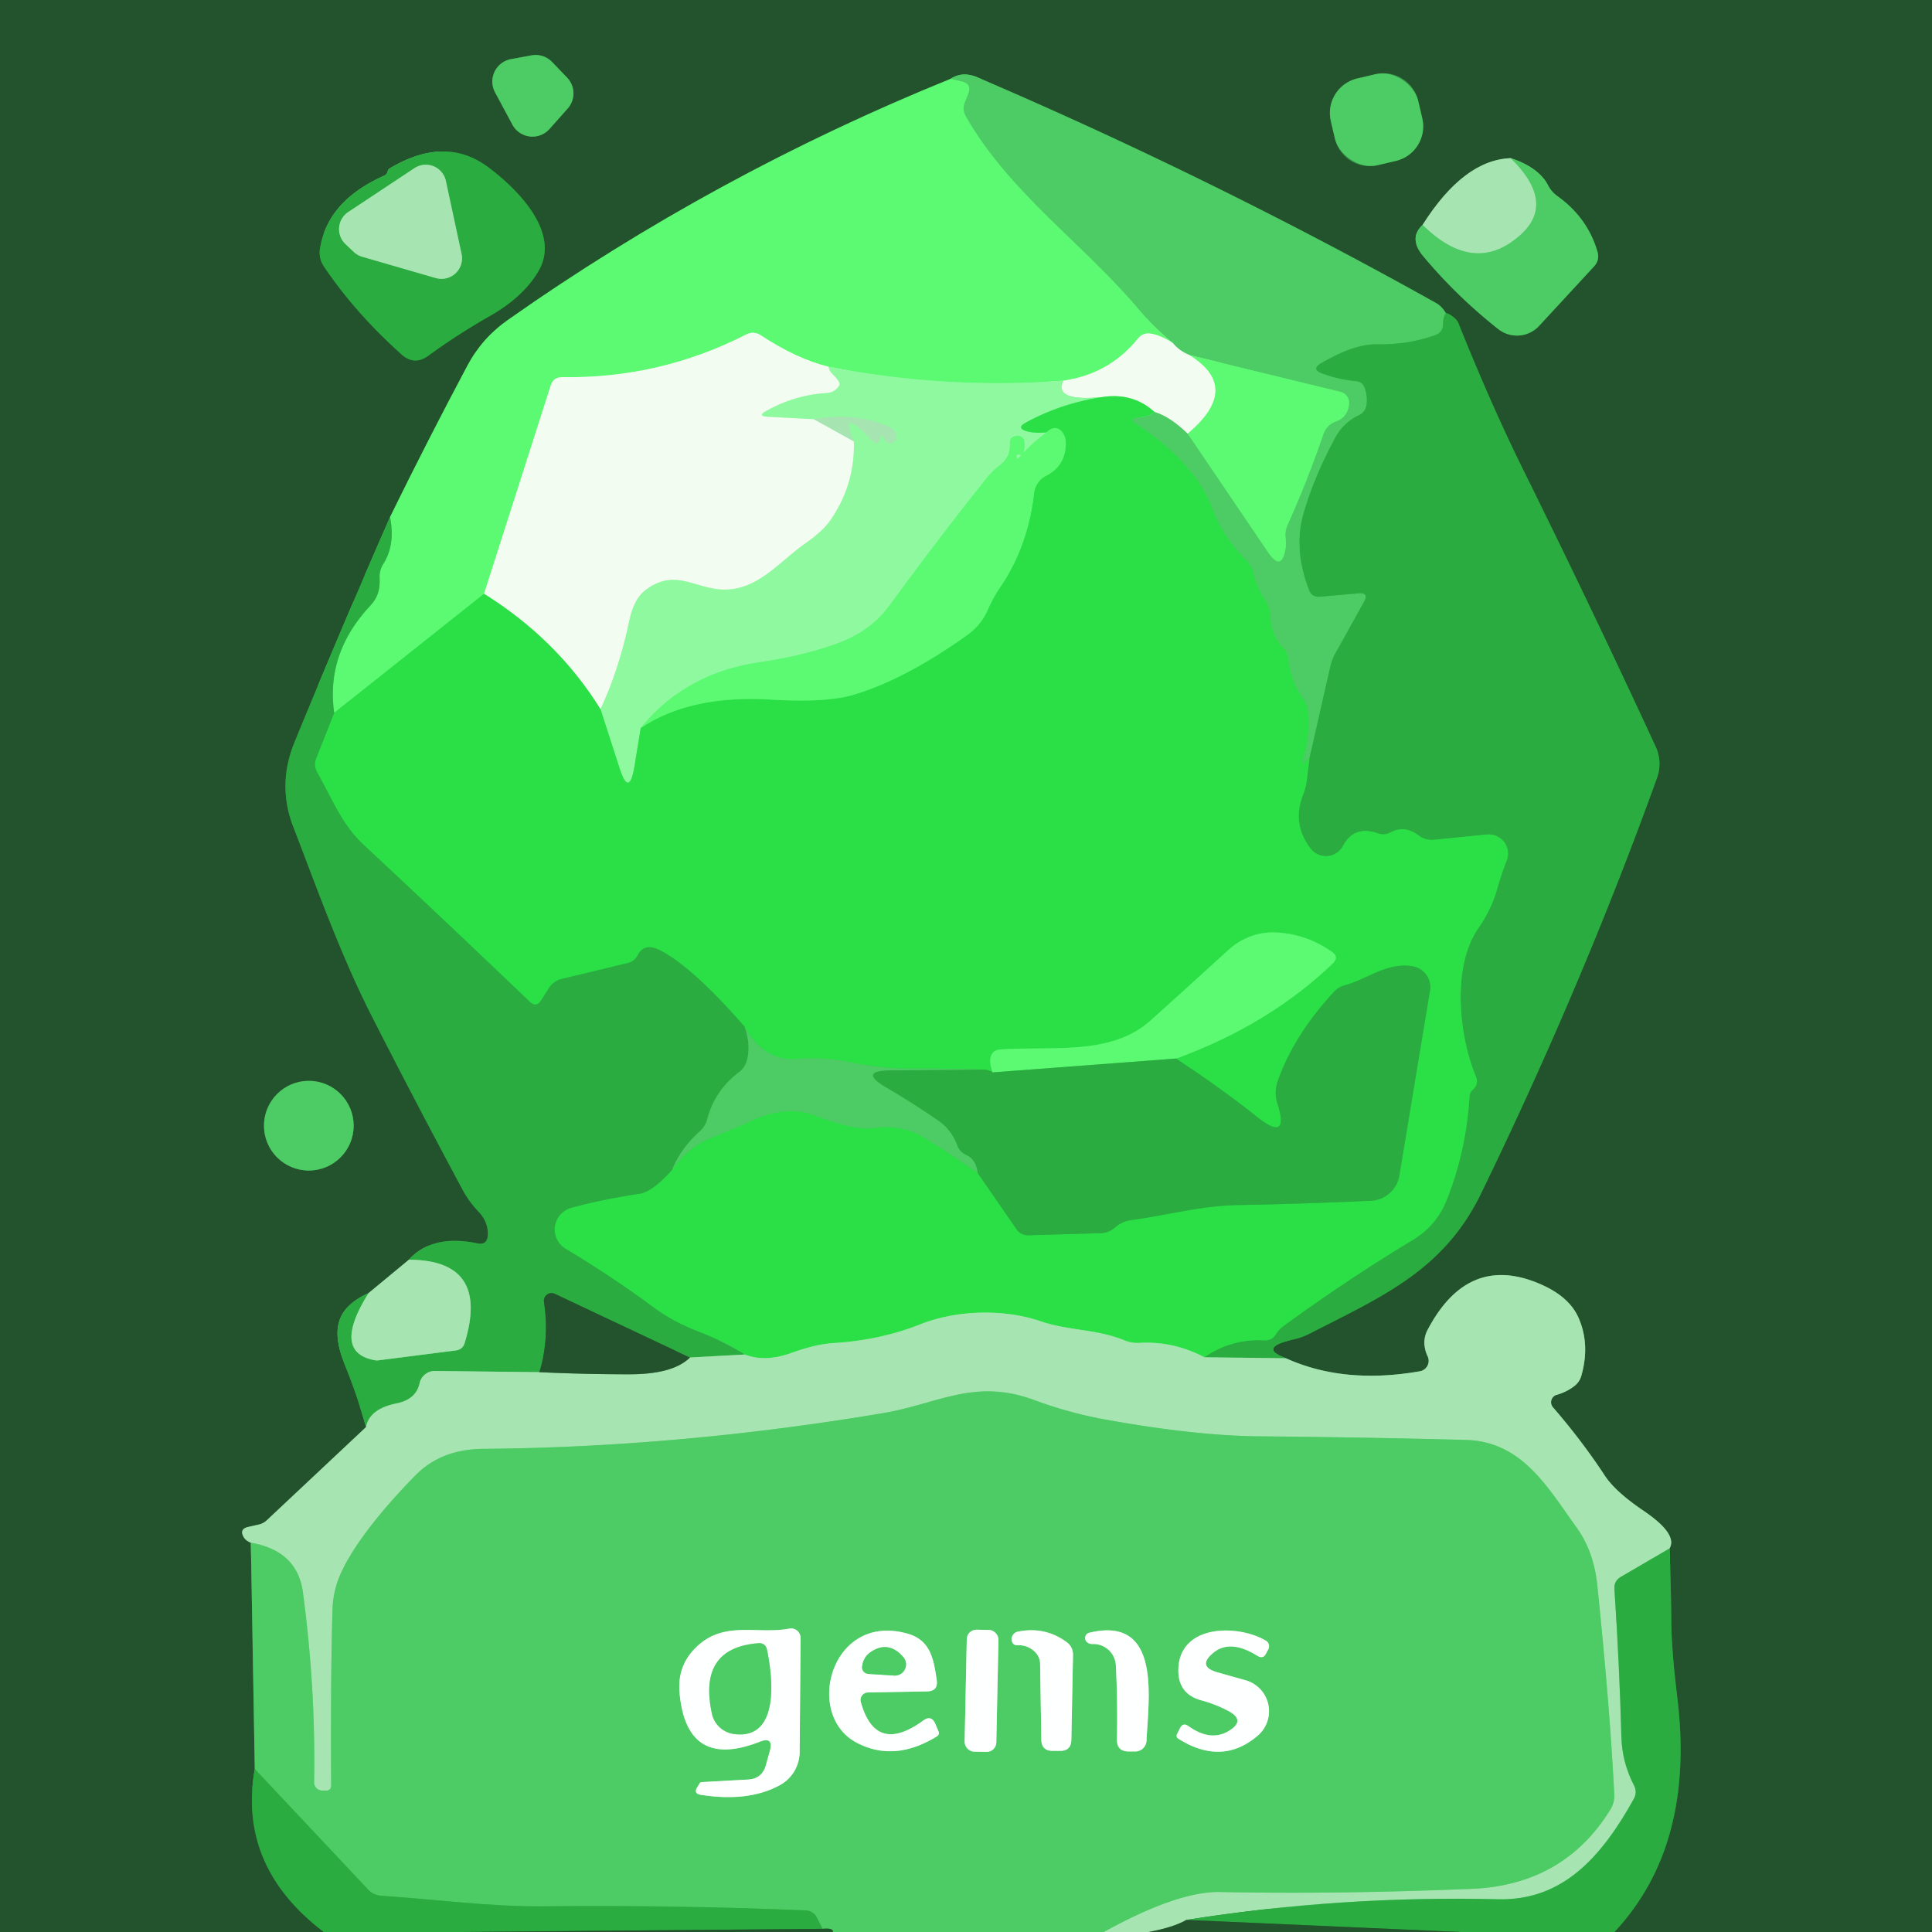 <?xml version="1.0" encoding="UTF-8" standalone="no"?>
<!DOCTYPE svg PUBLIC "-//W3C//DTD SVG 1.1//EN" "http://www.w3.org/Graphics/SVG/1.1/DTD/svg11.dtd">
<svg xmlns="http://www.w3.org/2000/svg" version="1.1" viewBox="0.00 0.00 128.00 128.00">
<rect x="0.00" y="0.00" width="128.00" height="128.00" fill="#333333" stroke="none"/>
<g stroke-width="2.00" fill="none" stroke-linecap="butt">
<path stroke="#278036" vector-effect="non-scaling-stroke" d="
  M 106.96 128.00
  Q 112.34 122.24 111.12 112.42
  Q 110.75 109.40 110.73 107.52
  Q 110.71 105.16 110.61 102.59"
/>
<path stroke="#659c6f" vector-effect="non-scaling-stroke" d="
  M 110.61 102.59
  Q 111.17 101.64 108.90 100.10
  Q 107.02 98.83 106.32 97.76
  Q 104.81 95.46 102.89 93.24
  A 0.51 0.51 0.0 0 1 103.14 92.41
  Q 103.78 92.23 104.29 91.84
  Q 104.65 91.57 104.77 91.14
  Q 105.36 89.05 104.57 87.28
  Q 103.95 85.90 102.06 85.08
  Q 97.26 82.99 94.57 88.13
  Q 94.35 88.56 94.37 89.04
  Q 94.40 89.47 94.58 89.85
  A 0.70 0.70 0.0 0 1 94.07 90.85
  Q 89.05 91.73 85.20 89.99"
/>
<path stroke="#278036" vector-effect="non-scaling-stroke" d="
  M 85.20 89.99
  Q 83.29 89.28 85.70 88.74
  Q 86.25 88.62 86.76 88.36
  C 91.53 85.91 95.64 84.19 98.13 79.06
  Q 104.85 65.22 109.78 51.54
  A 2.70 2.69 -47.6 0 0 109.69 49.46
  Q 105.40 40.18 100.86 31.01
  Q 98.78 26.79 96.66 21.50
  Q 96.55 21.22 96.32 21.03
  Q 96.04 20.79 95.79 20.74"
/>
<path stroke="#388f48" vector-effect="non-scaling-stroke" d="
  M 95.79 20.74
  Q 95.52 20.29 95.15 20.08
  Q 80.35 11.81 64.77 5.13
  Q 63.75 4.70 62.97 5.23"
/>
<path stroke="#40a74f" vector-effect="non-scaling-stroke" d="
  M 62.97 5.23
  Q 47.38 11.55 33.67 21.18
  Q 31.94 22.39 30.96 24.24
  Q 28.32 29.20 25.84 34.26"
/>
<path stroke="#278036" vector-effect="non-scaling-stroke" d="
  M 25.84 34.26
  Q 22.59 41.67 19.51 49.18
  Q 18.36 51.99 19.42 54.75
  C 21.06 59.01 22.60 63.34 24.68 67.42
  Q 27.55 73.05 30.68 78.88
  Q 31.09 79.63 31.70 80.27
  Q 32.35 80.95 32.32 81.82
  Q 32.29 82.52 31.60 82.37
  Q 28.63 81.76 27.09 83.46"
/>
<path stroke="#659c6f" vector-effect="non-scaling-stroke" d="
  M 27.09 83.46
  L 24.42 85.67"
/>
<path stroke="#278036" vector-effect="non-scaling-stroke" d="
  M 24.42 85.67
  C 22.03 86.76 21.99 88.36 22.94 90.67
  Q 23.69 92.53 24.25 94.55"
/>
<path stroke="#659c6f" vector-effect="non-scaling-stroke" d="
  M 24.25 94.55
  L 17.68 100.72
  Q 17.45 100.94 17.13 101.01
  L 16.46 101.16
  Q 15.82 101.30 16.16 101.86
  Q 16.30 102.08 16.62 102.21"
/>
<path stroke="#388f48" vector-effect="non-scaling-stroke" d="
  M 16.62 102.21
  L 16.88 117.20"
/>
<path stroke="#278036" vector-effect="non-scaling-stroke" d="
  M 16.88 117.20
  Q 15.74 123.65 21.45 128.00"
/>
<path stroke="#388f48" vector-effect="non-scaling-stroke" d="
  M 36.57 4.10
  A 1.51 1.51 0.0 0 0 35.21 3.67
  L 33.85 3.92
  A 1.51 1.51 0.0 0 0 32.80 6.12
  L 33.95 8.26
  A 1.51 1.51 0.0 0 0 36.41 8.54
  L 37.61 7.19
  A 1.51 1.51 0.0 0 0 37.57 5.14
  L 36.57 4.10"
/>
<path stroke="#388f48" vector-effect="non-scaling-stroke" d="
  M 93.954 6.668
  A 2.35 2.35 0.0 0 0 91.13 4.916
  L 89.923 5.199
  A 2.35 2.35 0.0 0 0 88.171 8.024
  L 88.445 9.192
  A 2.35 2.35 0.0 0 0 91.27 10.944
  L 92.477 10.661
  A 2.35 2.35 0.0 0 0 94.228 7.836
  L 93.954 6.668"
/>
<path stroke="#278036" vector-effect="non-scaling-stroke" d="
  M 25.45 11.64
  Q 21.70 13.31 21.20 16.47
  Q 21.10 17.12 21.47 17.67
  Q 23.52 20.71 26.59 23.47
  Q 27.45 24.25 28.39 23.56
  Q 30.24 22.20 32.48 20.92
  Q 34.66 19.68 35.67 17.97
  C 37.19 15.40 34.26 12.50 32.32 11.06
  Q 29.49 8.97 25.83 11.15
  Q 25.71 11.22 25.68 11.36
  Q 25.64 11.55 25.45 11.64"
/>
<path stroke="#388f48" vector-effect="non-scaling-stroke" d="
  M 94.25 14.90
  Q 93.31 15.80 94.28 16.96
  Q 96.51 19.63 99.26 21.80
  A 2.00 2.00 0.0 0 0 101.97 21.59
  L 105.61 17.65
  Q 105.99 17.23 105.84 16.69
  Q 105.19 14.43 103.18 12.99
  Q 102.79 12.71 102.57 12.29
  Q 101.94 11.09 100.09 10.48"
/>
<path stroke="#659c6f" vector-effect="non-scaling-stroke" d="
  M 100.09 10.48
  Q 96.98 10.59 94.25 14.90"
/>
<path stroke="#7ad88b" vector-effect="non-scaling-stroke" d="
  M 100.09 10.48
  Q 103.09 13.42 100.76 15.54
  Q 97.71 18.31 94.25 14.90"
/>
<path stroke="#388f48" vector-effect="non-scaling-stroke" d="
  M 23.43 74.58
  A 2.97 2.97 0.0 0 0 20.46 71.61
  A 2.97 2.97 0.0 0 0 17.49 74.58
  A 2.97 2.97 0.0 0 0 20.46 77.55
  A 2.97 2.97 0.0 0 0 23.43 74.58"
/>
<path stroke="#3cbc52" vector-effect="non-scaling-stroke" d="
  M 95.79 20.74
  Q 95.61 21.04 95.61 21.45
  Q 95.61 22.02 95.07 22.21
  Q 93.26 22.85 91.26 22.81
  C 89.97 22.79 88.66 23.42 87.57 24.04
  Q 86.81 24.47 87.63 24.76
  Q 88.70 25.16 89.82 25.25
  Q 90.27 25.28 90.42 25.71
  Q 90.61 26.24 90.54 26.80
  Q 90.48 27.29 90.03 27.50
  Q 89.00 27.99 88.45 29.01
  Q 87.00 31.71 86.33 34.12
  Q 85.70 36.39 86.73 39.09
  Q 86.92 39.58 87.45 39.53
  L 90.00 39.31
  Q 90.72 39.24 90.37 39.88
  L 88.51 43.22
  Q 88.25 43.68 88.13 44.20
  L 86.76 50.20"
/>
<path stroke="#3cd655" vector-effect="non-scaling-stroke" d="
  M 86.76 50.20
  Q 86.55 50.34 86.45 50.46
  Q 86.15 50.82 86.30 50.37
  Q 86.81 48.84 86.65 47.13
  A 1.67 1.67 0.0 0 0 86.33 46.28
  Q 85.52 45.16 85.37 43.75
  Q 85.32 43.25 84.97 42.88
  Q 84.22 42.08 84.16 40.79
  Q 84.13 40.24 83.82 39.77
  Q 83.27 38.94 83.05 38.01
  Q 82.92 37.46 82.52 37.07
  Q 81.07 35.65 80.29 33.64
  Q 79.83 32.44 79.02 31.41
  Q 78.23 30.42 77.24 29.56
  Q 76.32 28.77 75.32 28.12
  Q 74.63 27.67 75.45 27.65
  Q 76.14 27.63 76.47 27.28"
/>
<path stroke="#a0e4ab" vector-effect="non-scaling-stroke" d="
  M 76.47 27.28
  Q 77.51 27.58 78.69 28.73"
/>
<path stroke="#55e36b" vector-effect="non-scaling-stroke" d="
  M 78.69 28.73
  L 84.01 36.58
  Q 84.92 37.92 85.17 36.33
  Q 85.22 35.99 85.17 35.64
  Q 85.12 35.20 85.29 34.81
  Q 86.62 31.85 87.67 28.78
  Q 87.89 28.15 88.51 27.92
  Q 89.29 27.64 89.38 26.77
  A 0.76 0.75 10.1 0 0 88.81 25.96
  L 78.82 23.53"
/>
<path stroke="#a0e4ab" vector-effect="non-scaling-stroke" d="
  M 78.82 23.53
  Q 78.11 23.24 77.71 22.73"
/>
<path stroke="#55e36b" vector-effect="non-scaling-stroke" d="
  M 77.71 22.73
  Q 76.49 21.74 75.53 20.60
  C 71.77 16.12 66.91 12.82 63.99 7.72
  Q 63.73 7.27 63.92 6.78
  L 64.14 6.23
  Q 64.41 5.55 63.69 5.39
  L 62.97 5.23"
/>
<path stroke="#a8fbb2" vector-effect="non-scaling-stroke" d="
  M 77.71 22.73
  Q 76.86 22.19 76.22 22.10
  Q 75.71 22.03 75.39 22.43
  Q 73.50 24.78 70.46 25.22"
/>
<path stroke="#76fa89" vector-effect="non-scaling-stroke" d="
  M 70.46 25.22
  Q 62.72 25.81 54.90 24.30"
/>
<path stroke="#a8fbb2" vector-effect="non-scaling-stroke" d="
  M 54.90 24.30
  Q 52.78 23.78 50.40 22.21
  Q 49.93 21.91 49.44 22.16
  Q 43.71 25.09 37.24 24.99
  Q 36.66 24.99 36.49 25.53
  L 32.07 39.34"
/>
<path stroke="#44ed5c" vector-effect="non-scaling-stroke" d="
  M 32.07 39.34
  L 22.14 47.23"
/>
<path stroke="#43d359" vector-effect="non-scaling-stroke" d="
  M 22.14 47.23
  Q 21.58 43.29 24.52 40.14
  C 25.04 39.59 25.18 39.04 25.15 38.30
  Q 25.12 37.78 25.40 37.35
  Q 26.20 36.09 25.84 34.26"
/>
<path stroke="#68c979" vector-effect="non-scaling-stroke" d="
  M 23.07 14.05
  A 1.36 1.36 0.0 0 0 22.90 16.18
  L 23.45 16.70
  A 1.36 1.36 0.0 0 0 24.00 17.01
  L 28.87 18.42
  A 1.36 1.36 0.0 0 0 30.58 16.83
  L 29.54 11.99
  A 1.36 1.36 0.0 0 0 27.46 11.14
  L 23.07 14.05"
/>
<path stroke="#68c979" vector-effect="non-scaling-stroke" d="
  M 85.20 89.99
  L 79.79 89.92"
/>
<path stroke="#2bc643" vector-effect="non-scaling-stroke" d="
  M 79.79 89.92
  Q 81.60 88.68 83.76 88.80
  Q 84.26 88.83 84.52 88.41
  Q 84.72 88.08 85.01 87.87
  Q 89.12 84.86 93.63 82.13
  Q 95.19 81.18 95.86 79.47
  Q 97.14 76.24 97.36 72.62
  Q 97.36 72.52 97.41 72.42
  Q 97.47 72.28 97.59 72.18
  Q 97.99 71.82 97.78 71.32
  C 96.67 68.66 96.15 64.07 97.96 61.47
  Q 98.82 60.24 99.22 58.80
  Q 99.48 57.87 99.82 57.02
  A 1.27 1.27 0.0 0 0 98.52 55.29
  L 94.99 55.64
  A 1.44 1.43 -29.0 0 1 94.00 55.36
  Q 93.05 54.64 92.11 55.16
  Q 91.73 55.36 91.31 55.22
  Q 89.72 54.65 88.98 56.04
  A 1.28 1.28 0.0 0 1 86.83 56.22
  Q 85.57 54.58 86.34 52.63
  Q 86.52 52.17 86.58 51.69
  L 86.76 50.20"
/>
<path stroke="#c1fbc8" vector-effect="non-scaling-stroke" d="
  M 54.90 24.30
  Q 54.94 24.56 55.13 24.75
  Q 55.64 25.26 55.63 25.44
  Q 55.63 25.53 55.57 25.60
  Q 55.27 26.01 54.77 26.04
  Q 52.68 26.16 50.78 27.22
  Q 50.14 27.57 50.87 27.61
  L 53.92 27.77"
/>
<path stroke="#cdf1d1" vector-effect="non-scaling-stroke" d="
  M 53.92 27.77
  L 56.57 29.24"
/>
<path stroke="#c1fbc8" vector-effect="non-scaling-stroke" d="
  M 56.57 29.24
  Q 56.66 32.08 55.03 34.45
  Q 54.52 35.19 53.36 36.00
  C 51.77 37.11 50.49 38.76 48.53 39.03
  C 46.29 39.34 44.89 37.43 42.71 39.14
  Q 41.98 39.72 41.67 41.22
  Q 41.05 44.21 39.79 47.00"
/>
<path stroke="#8fee9c" vector-effect="non-scaling-stroke" d="
  M 39.79 47.00
  Q 36.93 42.38 32.07 39.34"
/>
<path stroke="#a8fbb2" vector-effect="non-scaling-stroke" d="
  M 78.82 23.53
  Q 82.30 25.70 78.69 28.73"
/>
<path stroke="#8fee9c" vector-effect="non-scaling-stroke" d="
  M 76.47 27.28
  Q 75.05 25.99 73.00 26.31"
/>
<path stroke="#c1fbc8" vector-effect="non-scaling-stroke" d="
  M 73.00 26.31
  Q 69.77 26.62 70.46 25.22"
/>
<path stroke="#5ded73" vector-effect="non-scaling-stroke" d="
  M 73.00 26.31
  Q 70.21 26.75 67.91 28.03
  Q 67.36 28.34 67.95 28.55
  Q 68.44 28.72 69.33 28.65"
/>
<path stroke="#76fa89" vector-effect="non-scaling-stroke" d="
  M 69.33 28.65
  Q 68.28 29.44 67.56 30.27
  Q 67.32 30.54 67.36 30.19
  Q 67.37 30.05 67.57 30.13
  Q 67.75 30.20 67.80 30.02
  Q 67.93 29.62 67.85 29.20
  Q 67.80 28.98 67.60 28.91
  Q 67.45 28.85 67.28 28.89
  Q 66.88 28.97 66.91 29.37
  Q 66.97 30.28 66.20 30.86
  Q 65.75 31.20 65.39 31.65
  Q 62.40 35.38 58.95 40.09
  Q 57.72 41.78 55.63 42.57
  Q 53.36 43.43 50.24 43.89
  Q 45.42 44.60 42.45 48.24"
/>
<path stroke="#5ded73" vector-effect="non-scaling-stroke" d="
  M 42.45 48.24
  L 42.03 50.80
  Q 41.68 52.87 41.04 50.87
  L 39.79 47.00"
/>
<path stroke="#9befa8" vector-effect="non-scaling-stroke" d="
  M 56.57 29.24
  Q 55.52 26.78 57.86 29.28
  Q 57.96 29.38 58.09 29.35
  Q 58.27 29.30 58.29 29.15
  Q 58.35 28.63 58.60 29.10
  Q 58.70 29.29 58.90 29.34
  A 0.39 0.39 0.0 0 0 59.39 28.95
  Q 59.37 28.50 58.96 28.31
  Q 56.74 27.28 53.92 27.77"
/>
<path stroke="#69e37c" vector-effect="non-scaling-stroke" d="
  M 79.79 89.92
  Q 77.73 88.84 75.49 88.97
  A 2.27 2.26 -35.2 0 1 74.49 88.80
  C 72.63 88.04 70.83 88.18 68.92 87.53
  C 66.51 86.71 63.39 86.78 60.97 87.74
  Q 58.33 88.79 55.24 88.98
  Q 54.05 89.05 52.39 89.65
  Q 50.67 90.26 49.35 89.74"
/>
<path stroke="#2bc643" vector-effect="non-scaling-stroke" d="
  M 49.35 89.74
  Q 47.93 88.86 46.32 88.24
  Q 44.59 87.57 43.39 86.68
  Q 40.54 84.57 37.48 82.74
  A 1.49 1.49 0.0 0 1 37.85 80.02
  Q 39.80 79.48 42.36 79.09
  Q 43.25 78.95 44.53 77.50"
/>
<path stroke="#3cd655" vector-effect="non-scaling-stroke" d="
  M 44.53 77.50
  Q 45.58 76.03 46.98 75.45
  Q 49.29 74.50 49.38 74.45
  Q 51.94 73.13 54.00 73.91
  Q 56.68 74.93 57.98 74.73
  A 4.80 4.77 56.0 0 1 61.23 75.37
  Q 62.82 76.35 64.77 77.71"
/>
<path stroke="#2bc643" vector-effect="non-scaling-stroke" d="
  M 64.77 77.71
  L 67.35 81.44
  Q 67.64 81.85 68.14 81.84
  L 72.94 81.70
  Q 73.45 81.68 73.84 81.35
  Q 74.34 80.91 74.96 80.83
  C 77.36 80.51 79.55 79.88 82.03 79.84
  Q 86.73 79.75 90.85 79.55
  A 2.00 1.99 -86.5 0 0 92.71 77.89
  L 94.74 65.63
  A 1.40 1.40 0.0 0 0 93.59 64.02
  C 91.91 63.73 90.57 64.88 89.12 65.27
  Q 88.69 65.38 88.39 65.70
  Q 85.76 68.53 84.67 71.58
  Q 84.39 72.35 84.63 73.09
  Q 85.47 75.75 83.25 73.97
  Q 81.14 72.28 77.93 70.13"
/>
<path stroke="#44ed5c" vector-effect="non-scaling-stroke" d="
  M 77.93 70.13
  Q 84.06 67.89 88.30 63.83
  Q 88.74 63.41 88.24 63.06
  Q 86.65 61.94 84.73 61.79
  Q 82.81 61.64 81.34 62.98
  Q 78.79 65.31 76.22 67.62
  C 73.59 69.98 69.61 69.29 66.26 69.53
  Q 65.83 69.56 65.66 69.94
  Q 65.49 70.33 65.76 71.05"
/>
<path stroke="#2bc643" vector-effect="non-scaling-stroke" d="
  M 65.76 71.05
  Q 65.51 70.86 65.05 70.86"
/>
<path stroke="#3cd655" vector-effect="non-scaling-stroke" d="
  M 65.05 70.86
  Q 62.86 70.79 60.67 70.80
  Q 58.45 70.82 56.34 70.38
  Q 54.48 70.00 52.73 70.16
  C 51.19 70.29 50.03 69.31 49.33 68.02"
/>
<path stroke="#2bc643" vector-effect="non-scaling-stroke" d="
  M 49.33 68.02
  Q 45.91 64.10 43.77 62.98
  Q 42.71 62.42 42.26 63.27
  Q 42.04 63.70 41.57 63.81
  L 37.21 64.86
  Q 36.67 64.99 36.37 65.46
  L 35.85 66.28
  Q 35.53 66.78 35.10 66.37
  Q 29.40 60.92 24.06 55.94
  C 22.65 54.63 21.96 52.84 21.02 51.18
  Q 20.75 50.71 20.96 50.21
  L 22.14 47.23"
/>
<path stroke="#44ed5c" vector-effect="non-scaling-stroke" d="
  M 42.45 48.24
  Q 45.72 46.03 51.08 46.35
  Q 54.75 46.57 56.55 46.03
  Q 59.99 45.00 64.07 42.08
  Q 65.01 41.41 65.45 40.39
  Q 65.80 39.58 66.29 38.87
  Q 68.10 36.21 68.51 32.67
  A 1.48 1.48 0.0 0 1 69.31 31.52
  Q 70.58 30.87 70.61 29.43
  Q 70.63 28.92 70.36 28.61
  Q 69.91 28.09 69.33 28.65"
/>
<path stroke="#3cbc52" vector-effect="non-scaling-stroke" d="
  M 49.33 68.02
  Q 49.76 69.21 49.49 70.24
  A 1.47 1.42 -12.7 0 1 48.97 71.03
  Q 47.35 72.25 46.86 74.15
  Q 46.73 74.62 46.37 74.95
  Q 45.12 76.06 44.53 77.50"
/>
<path stroke="#68c979" vector-effect="non-scaling-stroke" d="
  M 49.35 89.74
  L 45.71 89.94"
/>
<path stroke="#278036" vector-effect="non-scaling-stroke" d="
  M 45.71 89.94
  L 36.76 85.72
  A 0.51 0.51 0.0 0 0 36.04 86.26
  Q 36.41 88.71 35.73 90.91"
/>
<path stroke="#68c979" vector-effect="non-scaling-stroke" d="
  M 35.73 90.91
  L 28.81 90.83
  A 1.03 1.03 0.0 0 0 27.80 91.64
  Q 27.57 92.72 26.27 92.98
  Q 24.48 93.34 24.25 94.55"
/>
<path stroke="#68c979" vector-effect="non-scaling-stroke" d="
  M 24.42 85.67
  Q 21.93 89.64 24.90 90.13
  A 0.46 0.29 -31.7 0 0 25.03 90.13
  L 30.20 89.47
  Q 30.66 89.41 30.79 88.96
  Q 32.46 83.48 27.09 83.46"
/>
<path stroke="#43d359" vector-effect="non-scaling-stroke" d="
  M 77.93 70.13
  L 65.76 71.05"
/>
<path stroke="#3cbc52" vector-effect="non-scaling-stroke" d="
  M 64.77 77.71
  Q 64.66 76.81 64.01 76.52
  Q 63.58 76.33 63.42 75.89
  Q 63.03 74.85 62.19 74.27
  Q 60.51 73.10 58.74 72.07
  Q 56.79 70.93 59.04 70.91
  L 65.05 70.86"
/>
<path stroke="#68c979" vector-effect="non-scaling-stroke" d="
  M 110.61 102.59
  L 107.39 104.47
  Q 106.92 104.74 106.96 105.28
  Q 107.29 110.30 107.42 115.05
  Q 107.46 116.75 108.26 118.29
  Q 108.49 118.75 108.24 119.19
  C 106.12 123.00 103.55 125.94 99.25 125.83
  Q 88.83 125.58 78.60 127.20"
/>
<path stroke="#659c6f" vector-effect="non-scaling-stroke" d="
  M 78.60 127.20
  Q 77.76 127.69 76.09 128.00"
/>
<path stroke="#7ad88b" vector-effect="non-scaling-stroke" d="
  M 73.13 128.00
  Q 78.05 125.28 80.87 125.35
  Q 88.46 125.51 97.52 125.14
  Q 103.61 124.88 106.69 119.89
  Q 106.98 119.42 106.95 118.86
  Q 106.64 112.84 105.82 104.99
  Q 105.59 102.79 104.46 101.21
  C 102.55 98.57 100.86 95.50 97.12 95.40
  Q 90.32 95.22 83.39 95.16
  Q 79.17 95.12 73.24 94.05
  Q 70.85 93.62 68.53 92.76
  C 64.55 91.29 62.16 93.01 58.47 93.63
  Q 44.98 95.89 31.99 95.99
  Q 29.23 96.02 27.54 97.73
  C 25.88 99.41 22.91 102.72 22.25 105.15
  Q 22.05 105.89 22.03 106.63
  Q 21.90 110.91 21.94 118.33
  A 0.30 0.29 -90.0 0 1 21.65 118.63
  L 21.35 118.63
  A 0.54 0.54 0.0 0 1 20.81 118.08
  Q 20.92 111.85 20.07 105.50
  Q 19.70 102.74 16.62 102.21"
/>
<path stroke="#659c6f" vector-effect="non-scaling-stroke" d="
  M 35.73 90.91
  Q 38.71 91.05 41.75 91.05
  Q 44.60 91.04 45.71 89.94"
/>
<path stroke="#388f48" vector-effect="non-scaling-stroke" d="
  M 55.18 128.00
  Q 55.23 127.72 54.49 127.79"
/>
<path stroke="#3cbc52" vector-effect="non-scaling-stroke" d="
  M 54.49 127.79
  L 54.10 127.03
  Q 53.87 126.59 53.37 126.57
  Q 44.73 126.21 36.01 126.30
  C 32.45 126.33 28.90 125.84 25.25 125.60
  Q 24.73 125.56 24.38 125.18
  L 16.88 117.20"
/>
<path stroke="#a6e5b2" vector-effect="non-scaling-stroke" d="
  M 50.74 116.95
  Q 50.49 117.85 49.55 117.90
  L 46.48 118.07
  Q 46.40 118.07 46.36 118.14
  L 46.19 118.42
  Q 45.94 118.83 46.42 118.91
  Q 49.59 119.41 51.67 118.27
  A 2.53 2.51 76.0 0 0 52.98 116.07
  L 53.04 108.52
  A 0.63 0.62 84.7 0 0 52.30 107.90
  C 50.24 108.28 48.19 107.44 46.42 108.87
  Q 44.85 110.15 45.02 112.13
  Q 45.47 117.29 50.32 115.40
  Q 51.28 115.02 51.00 116.02
  L 50.74 116.95"
/>
<path stroke="#a6e5b2" vector-effect="non-scaling-stroke" d="
  M 57.51 112.13
  L 61.41 112.06
  Q 62.17 112.05 62.06 111.30
  C 61.86 109.96 61.67 108.68 60.15 108.24
  C 55.07 106.77 53.23 113.61 56.76 115.46
  Q 59.26 116.77 62.07 115.04
  Q 62.27 114.91 62.17 114.69
  L 61.97 114.21
  Q 61.70 113.60 61.17 113.99
  Q 58.01 116.29 57.03 112.76
  A 0.50 0.50 0.0 0 1 57.51 112.13"
/>
<path stroke="#a6e5b2" vector-effect="non-scaling-stroke" d="
  M 66.151 108.643
  A 0.64 0.64 0.0 0 0 65.525 107.99
  L 64.705 107.972
  A 0.64 0.64 0.0 0 0 64.051 108.599
  L 63.909 115.397
  A 0.64 0.64 0.0 0 0 64.535 116.05
  L 65.355 116.068
  A 0.64 0.64 0.0 0 0 66.009 115.441
  L 66.151 108.643"
/>
<path stroke="#a6e5b2" vector-effect="non-scaling-stroke" d="
  M 68.91 110.25
  L 68.99 115.25
  Q 69.00 116.00 69.75 116.00
  L 70.24 116.00
  Q 70.97 116.00 70.98 115.26
  L 71.09 109.67
  Q 71.10 109.11 70.66 108.79
  Q 69.23 107.74 67.44 108.10
  Q 67.19 108.15 67.07 108.39
  Q 66.97 108.57 67.06 108.79
  A 0.33 0.32 -11.0 0 0 67.38 109.00
  Q 68.02 108.97 68.49 109.37
  Q 68.90 109.72 68.91 110.25"
/>
<path stroke="#a6e5b2" vector-effect="non-scaling-stroke" d="
  M 72.37 108.92
  A 1.50 1.49 87.1 0 1 73.93 110.34
  Q 74.05 112.77 74.00 115.23
  Q 73.98 116.04 74.79 116.04
  L 75.20 116.04
  A 0.75 0.75 0.0 0 0 75.96 115.33
  C 76.08 112.59 76.99 107.02 72.18 108.17
  A 0.36 0.36 0.0 0 0 72.05 108.82
  Q 72.19 108.93 72.37 108.92"
/>
<path stroke="#a6e5b2" vector-effect="non-scaling-stroke" d="
  M 80.40 109.49
  Q 81.52 108.58 83.32 109.71
  Q 83.69 109.93 83.88 109.55
  L 84.03 109.27
  A 0.43 0.43 0.0 0 0 83.87 108.70
  C 82.01 107.60 78.14 107.60 78.07 110.60
  Q 78.03 112.24 79.62 112.66
  Q 80.54 112.91 81.37 113.35
  Q 82.57 113.98 81.41 114.68
  Q 80.21 115.41 78.74 114.36
  Q 78.37 114.10 78.17 114.51
  L 77.98 114.89
  A 0.23 0.22 -60.4 0 0 78.06 115.19
  Q 80.96 117.02 83.33 114.99
  A 2.13 2.13 0.0 0 0 82.52 111.32
  L 80.67 110.80
  Q 79.28 110.41 80.40 109.49"
/>
<path stroke="#278036" vector-effect="non-scaling-stroke" d="
  M 96.76 128.00
  L 78.60 127.20"
/>
<path stroke="#a6e5b2" vector-effect="non-scaling-stroke" d="
  M 48.61 114.88
  C 51.70 115.31 51.19 111.08 50.82 109.32
  Q 50.72 108.82 50.21 108.87
  Q 46.22 109.20 47.17 113.55
  A 1.73 1.72 -2.2 0 0 48.61 114.88"
/>
<path stroke="#a6e5b2" vector-effect="non-scaling-stroke" d="
  M 57.53 110.90
  L 59.23 111.01
  A 0.74 0.74 0.0 0 0 59.84 109.78
  Q 58.86 108.66 57.69 109.45
  Q 57.19 109.79 57.12 110.41
  A 0.44 0.43 5.5 0 0 57.53 110.90"
/>
<path stroke="#278036" vector-effect="non-scaling-stroke" d="
  M 54.49 127.79
  L 30.36 128.00"
/>
</g>
<path fill="#23532c" d="
  M 0.00 0.00
  L 128.00 0.00
  L 128.00 128.00
  L 106.96 128.00
  Q 112.34 122.24 111.12 112.42
  Q 110.75 109.40 110.73 107.52
  Q 110.71 105.16 110.61 102.59
  Q 111.17 101.64 108.90 100.10
  Q 107.02 98.83 106.32 97.76
  Q 104.81 95.46 102.89 93.24
  A 0.51 0.51 0.0 0 1 103.14 92.41
  Q 103.78 92.23 104.29 91.84
  Q 104.65 91.57 104.77 91.14
  Q 105.36 89.05 104.57 87.28
  Q 103.95 85.90 102.06 85.08
  Q 97.26 82.99 94.57 88.13
  Q 94.35 88.56 94.37 89.04
  Q 94.40 89.47 94.58 89.85
  A 0.70 0.70 0.0 0 1 94.07 90.85
  Q 89.05 91.73 85.20 89.99
  Q 83.29 89.28 85.70 88.74
  Q 86.25 88.62 86.76 88.36
  C 91.53 85.91 95.64 84.19 98.13 79.06
  Q 104.85 65.22 109.78 51.54
  A 2.70 2.69 -47.6 0 0 109.69 49.46
  Q 105.40 40.18 100.86 31.01
  Q 98.78 26.79 96.66 21.50
  Q 96.55 21.22 96.32 21.03
  Q 96.04 20.79 95.79 20.74
  Q 95.52 20.29 95.15 20.08
  Q 80.35 11.81 64.77 5.13
  Q 63.75 4.70 62.97 5.23
  Q 47.38 11.55 33.67 21.18
  Q 31.94 22.39 30.96 24.24
  Q 28.32 29.20 25.84 34.26
  Q 22.59 41.67 19.51 49.18
  Q 18.36 51.99 19.42 54.75
  C 21.06 59.01 22.60 63.34 24.68 67.42
  Q 27.55 73.05 30.68 78.88
  Q 31.09 79.63 31.70 80.27
  Q 32.35 80.95 32.32 81.82
  Q 32.29 82.52 31.60 82.37
  Q 28.63 81.76 27.09 83.46
  L 24.42 85.67
  C 22.03 86.76 21.99 88.36 22.94 90.67
  Q 23.69 92.53 24.25 94.55
  L 17.68 100.72
  Q 17.45 100.94 17.13 101.01
  L 16.46 101.16
  Q 15.82 101.30 16.16 101.86
  Q 16.30 102.08 16.62 102.21
  L 16.88 117.20
  Q 15.74 123.65 21.45 128.00
  L 0.00 128.00
  L 0.00 0.00
  Z
  M 36.57 4.10
  A 1.51 1.51 0.0 0 0 35.21 3.67
  L 33.85 3.92
  A 1.51 1.51 0.0 0 0 32.80 6.12
  L 33.95 8.26
  A 1.51 1.51 0.0 0 0 36.41 8.54
  L 37.61 7.19
  A 1.51 1.51 0.0 0 0 37.57 5.14
  L 36.57 4.10
  Z
  M 93.954 6.668
  A 2.35 2.35 0.0 0 0 91.13 4.916
  L 89.923 5.199
  A 2.35 2.35 0.0 0 0 88.171 8.024
  L 88.445 9.192
  A 2.35 2.35 0.0 0 0 91.27 10.944
  L 92.477 10.661
  A 2.35 2.35 0.0 0 0 94.228 7.836
  L 93.954 6.668
  Z
  M 25.45 11.64
  Q 21.70 13.31 21.20 16.47
  Q 21.10 17.12 21.47 17.67
  Q 23.52 20.71 26.59 23.47
  Q 27.45 24.25 28.39 23.56
  Q 30.24 22.20 32.48 20.92
  Q 34.66 19.68 35.67 17.97
  C 37.19 15.40 34.26 12.50 32.32 11.06
  Q 29.49 8.97 25.83 11.15
  Q 25.71 11.22 25.68 11.36
  Q 25.64 11.55 25.45 11.64
  Z
  M 94.25 14.90
  Q 93.31 15.80 94.28 16.96
  Q 96.51 19.63 99.26 21.80
  A 2.00 2.00 0.0 0 0 101.97 21.59
  L 105.61 17.65
  Q 105.99 17.23 105.84 16.69
  Q 105.19 14.43 103.18 12.99
  Q 102.79 12.71 102.57 12.29
  Q 101.94 11.09 100.09 10.48
  Q 96.98 10.59 94.25 14.90
  Z
  M 23.43 74.58
  A 2.97 2.97 0.0 0 0 20.46 71.61
  A 2.97 2.97 0.0 0 0 17.49 74.58
  A 2.97 2.97 0.0 0 0 20.46 77.55
  A 2.97 2.97 0.0 0 0 23.43 74.58
  Z"
/>
<path fill="#4dcb64" d="
  M 36.57 4.10
  L 37.57 5.14
  A 1.51 1.51 0.0 0 1 37.61 7.19
  L 36.41 8.54
  A 1.51 1.51 0.0 0 1 33.95 8.26
  L 32.80 6.12
  A 1.51 1.51 0.0 0 1 33.85 3.92
  L 35.21 3.67
  A 1.51 1.51 0.0 0 1 36.57 4.10
  Z"
/>
<path fill="#4dcb64" d="
  M 95.79 20.74
  Q 95.61 21.04 95.61 21.45
  Q 95.61 22.02 95.07 22.21
  Q 93.26 22.85 91.26 22.81
  C 89.97 22.79 88.66 23.42 87.57 24.04
  Q 86.81 24.47 87.63 24.76
  Q 88.70 25.16 89.82 25.25
  Q 90.27 25.28 90.42 25.71
  Q 90.61 26.24 90.54 26.80
  Q 90.48 27.29 90.03 27.50
  Q 89.00 27.99 88.45 29.01
  Q 87.00 31.71 86.33 34.12
  Q 85.70 36.39 86.73 39.09
  Q 86.92 39.58 87.45 39.53
  L 90.00 39.31
  Q 90.72 39.24 90.37 39.88
  L 88.51 43.22
  Q 88.25 43.68 88.13 44.20
  L 86.76 50.20
  Q 86.55 50.34 86.45 50.46
  Q 86.15 50.82 86.30 50.37
  Q 86.81 48.84 86.65 47.13
  A 1.67 1.67 0.0 0 0 86.33 46.28
  Q 85.52 45.16 85.37 43.75
  Q 85.32 43.25 84.97 42.88
  Q 84.22 42.08 84.16 40.79
  Q 84.13 40.24 83.82 39.77
  Q 83.27 38.94 83.05 38.01
  Q 82.92 37.46 82.52 37.07
  Q 81.07 35.65 80.29 33.64
  Q 79.83 32.44 79.02 31.41
  Q 78.23 30.42 77.24 29.56
  Q 76.32 28.77 75.32 28.12
  Q 74.63 27.67 75.45 27.65
  Q 76.14 27.63 76.47 27.28
  Q 77.51 27.58 78.69 28.73
  L 84.01 36.58
  Q 84.92 37.92 85.17 36.33
  Q 85.22 35.99 85.17 35.64
  Q 85.12 35.20 85.29 34.81
  Q 86.62 31.85 87.67 28.78
  Q 87.89 28.15 88.51 27.92
  Q 89.29 27.64 89.38 26.77
  A 0.76 0.75 10.1 0 0 88.81 25.96
  L 78.82 23.53
  Q 78.11 23.24 77.71 22.73
  Q 76.49 21.74 75.53 20.60
  C 71.77 16.12 66.91 12.82 63.99 7.72
  Q 63.73 7.27 63.92 6.78
  L 64.14 6.23
  Q 64.41 5.55 63.69 5.39
  L 62.97 5.23
  Q 63.75 4.70 64.77 5.13
  Q 80.35 11.81 95.15 20.08
  Q 95.52 20.29 95.79 20.74
  Z"
/>
<rect fill="#4dcb64" x="-2.97" y="-2.95" transform="translate(91.20,7.93) rotate(-13.2)" width="5.94" height="5.90" rx="2.35"/>
<path fill="#5cfa72" d="
  M 62.97 5.23
  L 63.69 5.39
  Q 64.41 5.55 64.14 6.23
  L 63.92 6.78
  Q 63.73 7.27 63.99 7.72
  C 66.91 12.82 71.77 16.12 75.53 20.60
  Q 76.49 21.74 77.71 22.73
  Q 76.86 22.19 76.22 22.10
  Q 75.71 22.03 75.39 22.43
  Q 73.50 24.78 70.46 25.22
  Q 62.72 25.81 54.90 24.30
  Q 52.78 23.78 50.40 22.21
  Q 49.93 21.91 49.44 22.16
  Q 43.71 25.09 37.24 24.99
  Q 36.66 24.99 36.49 25.53
  L 32.07 39.34
  L 22.14 47.23
  Q 21.58 43.29 24.52 40.14
  C 25.04 39.59 25.18 39.04 25.15 38.30
  Q 25.12 37.78 25.40 37.35
  Q 26.20 36.09 25.84 34.26
  Q 28.32 29.20 30.96 24.24
  Q 31.94 22.39 33.67 21.18
  Q 47.38 11.55 62.97 5.23
  Z"
/>
<path fill="#2aac40" d="
  M 25.68 11.36
  Q 25.71 11.22 25.83 11.15
  Q 29.49 8.97 32.32 11.06
  C 34.26 12.50 37.19 15.40 35.67 17.97
  Q 34.66 19.68 32.48 20.92
  Q 30.24 22.20 28.39 23.56
  Q 27.45 24.25 26.59 23.47
  Q 23.52 20.71 21.47 17.67
  Q 21.10 17.12 21.20 16.47
  Q 21.70 13.31 25.45 11.64
  Q 25.64 11.55 25.68 11.36
  Z
  M 23.07 14.05
  A 1.36 1.36 0.0 0 0 22.90 16.18
  L 23.45 16.70
  A 1.36 1.36 0.0 0 0 24.00 17.01
  L 28.87 18.42
  A 1.36 1.36 0.0 0 0 30.58 16.83
  L 29.54 11.99
  A 1.36 1.36 0.0 0 0 27.46 11.14
  L 23.07 14.05
  Z"
/>
<path fill="#a6e5b1" d="
  M 100.09 10.48
  Q 103.09 13.42 100.76 15.54
  Q 97.71 18.31 94.25 14.90
  Q 96.98 10.59 100.09 10.48
  Z"
/>
<path fill="#4dcb64" d="
  M 100.09 10.48
  Q 101.94 11.09 102.57 12.29
  Q 102.79 12.71 103.18 12.99
  Q 105.19 14.43 105.84 16.69
  Q 105.99 17.23 105.61 17.65
  L 101.97 21.59
  A 2.00 2.00 0.0 0 1 99.26 21.80
  Q 96.51 19.63 94.28 16.96
  Q 93.31 15.80 94.25 14.90
  Q 97.71 18.31 100.76 15.54
  Q 103.09 13.42 100.09 10.48
  Z"
/>
<path fill="#a6e5b1" d="
  M 23.07 14.05
  L 27.46 11.14
  A 1.36 1.36 0.0 0 1 29.54 11.99
  L 30.58 16.83
  A 1.36 1.36 0.0 0 1 28.87 18.42
  L 24.00 17.01
  A 1.36 1.36 0.0 0 1 23.45 16.70
  L 22.90 16.18
  A 1.36 1.36 0.0 0 1 23.07 14.05
  Z"
/>
<path fill="#2aac40" d="
  M 95.79 20.74
  Q 96.04 20.79 96.32 21.03
  Q 96.55 21.22 96.66 21.50
  Q 98.78 26.79 100.86 31.01
  Q 105.40 40.18 109.69 49.46
  A 2.70 2.69 -47.6 0 1 109.78 51.54
  Q 104.85 65.22 98.13 79.06
  C 95.64 84.19 91.53 85.91 86.76 88.36
  Q 86.25 88.62 85.70 88.74
  Q 83.29 89.28 85.20 89.99
  L 79.79 89.92
  Q 81.60 88.68 83.76 88.80
  Q 84.26 88.83 84.52 88.41
  Q 84.72 88.08 85.01 87.87
  Q 89.12 84.86 93.63 82.13
  Q 95.19 81.18 95.86 79.47
  Q 97.14 76.24 97.36 72.62
  Q 97.36 72.52 97.41 72.42
  Q 97.47 72.28 97.59 72.18
  Q 97.99 71.82 97.78 71.32
  C 96.67 68.66 96.15 64.07 97.96 61.47
  Q 98.82 60.24 99.22 58.80
  Q 99.48 57.87 99.82 57.02
  A 1.27 1.27 0.0 0 0 98.52 55.29
  L 94.99 55.64
  A 1.44 1.43 -29.0 0 1 94.00 55.36
  Q 93.05 54.64 92.11 55.16
  Q 91.73 55.36 91.31 55.22
  Q 89.72 54.65 88.98 56.04
  A 1.28 1.28 0.0 0 1 86.83 56.22
  Q 85.57 54.58 86.34 52.63
  Q 86.52 52.17 86.58 51.69
  L 86.76 50.20
  L 88.13 44.20
  Q 88.25 43.68 88.51 43.22
  L 90.37 39.88
  Q 90.72 39.24 90.00 39.31
  L 87.45 39.53
  Q 86.92 39.58 86.73 39.09
  Q 85.70 36.39 86.33 34.12
  Q 87.00 31.71 88.45 29.01
  Q 89.00 27.99 90.03 27.50
  Q 90.48 27.29 90.54 26.80
  Q 90.61 26.24 90.42 25.71
  Q 90.27 25.28 89.82 25.25
  Q 88.70 25.16 87.63 24.76
  Q 86.81 24.47 87.57 24.04
  C 88.66 23.42 89.97 22.79 91.26 22.81
  Q 93.26 22.85 95.07 22.21
  Q 95.61 22.02 95.61 21.45
  Q 95.61 21.04 95.79 20.74
  Z"
/>
<path fill="#f3fcf1" d="
  M 54.90 24.30
  Q 54.94 24.56 55.13 24.75
  Q 55.64 25.26 55.63 25.44
  Q 55.63 25.53 55.57 25.60
  Q 55.27 26.01 54.77 26.04
  Q 52.68 26.16 50.78 27.22
  Q 50.14 27.57 50.87 27.61
  L 53.92 27.77
  L 56.57 29.24
  Q 56.66 32.08 55.03 34.45
  Q 54.52 35.19 53.36 36.00
  C 51.77 37.11 50.49 38.76 48.53 39.03
  C 46.29 39.34 44.89 37.43 42.71 39.14
  Q 41.98 39.72 41.67 41.22
  Q 41.05 44.21 39.79 47.00
  Q 36.93 42.38 32.07 39.34
  L 36.49 25.53
  Q 36.66 24.99 37.24 24.99
  Q 43.71 25.09 49.44 22.16
  Q 49.93 21.91 50.40 22.21
  Q 52.78 23.78 54.90 24.30
  Z"
/>
<path fill="#f3fcf1" d="
  M 77.71 22.73
  Q 78.11 23.24 78.82 23.53
  Q 82.30 25.70 78.69 28.73
  Q 77.51 27.58 76.47 27.28
  Q 75.05 25.99 73.00 26.31
  Q 69.77 26.62 70.46 25.22
  Q 73.50 24.78 75.39 22.43
  Q 75.71 22.03 76.22 22.10
  Q 76.86 22.19 77.71 22.73
  Z"
/>
<path fill="#5cfa72" d="
  M 78.82 23.53
  L 88.81 25.96
  A 0.76 0.75 10.1 0 1 89.38 26.77
  Q 89.29 27.64 88.51 27.92
  Q 87.89 28.15 87.67 28.78
  Q 86.62 31.85 85.29 34.81
  Q 85.12 35.20 85.17 35.64
  Q 85.22 35.99 85.17 36.33
  Q 84.92 37.92 84.01 36.58
  L 78.69 28.73
  Q 82.30 25.70 78.82 23.53
  Z"
/>
<path fill="#8ff99f" d="
  M 54.90 24.30
  Q 62.72 25.81 70.46 25.22
  Q 69.77 26.62 73.00 26.31
  Q 70.21 26.75 67.91 28.03
  Q 67.36 28.34 67.95 28.55
  Q 68.44 28.72 69.33 28.65
  Q 68.28 29.44 67.56 30.27
  Q 67.32 30.54 67.36 30.19
  Q 67.37 30.05 67.57 30.13
  Q 67.75 30.20 67.80 30.02
  Q 67.93 29.62 67.85 29.20
  Q 67.80 28.98 67.60 28.91
  Q 67.45 28.85 67.28 28.89
  Q 66.88 28.97 66.91 29.37
  Q 66.97 30.28 66.20 30.86
  Q 65.75 31.20 65.39 31.65
  Q 62.40 35.38 58.95 40.09
  Q 57.72 41.78 55.63 42.57
  Q 53.36 43.43 50.24 43.89
  Q 45.42 44.60 42.45 48.24
  L 42.03 50.80
  Q 41.68 52.87 41.04 50.87
  L 39.79 47.00
  Q 41.05 44.21 41.67 41.22
  Q 41.98 39.72 42.71 39.14
  C 44.89 37.43 46.29 39.34 48.53 39.03
  C 50.49 38.76 51.77 37.11 53.36 36.00
  Q 54.52 35.19 55.03 34.45
  Q 56.66 32.08 56.57 29.24
  Q 55.52 26.78 57.86 29.28
  Q 57.96 29.38 58.09 29.35
  Q 58.27 29.30 58.29 29.15
  Q 58.35 28.63 58.60 29.10
  Q 58.70 29.29 58.90 29.34
  A 0.39 0.39 0.0 0 0 59.39 28.95
  Q 59.37 28.50 58.96 28.31
  Q 56.74 27.28 53.92 27.77
  L 50.87 27.61
  Q 50.14 27.57 50.78 27.22
  Q 52.68 26.16 54.77 26.04
  Q 55.27 26.01 55.57 25.60
  Q 55.63 25.53 55.63 25.44
  Q 55.64 25.26 55.13 24.75
  Q 54.94 24.56 54.90 24.30
  Z"
/>
<path fill="#2be046" d="
  M 73.00 26.31
  Q 75.05 25.99 76.47 27.28
  Q 76.14 27.63 75.45 27.65
  Q 74.63 27.67 75.32 28.12
  Q 76.32 28.77 77.24 29.56
  Q 78.23 30.42 79.02 31.41
  Q 79.83 32.44 80.29 33.64
  Q 81.07 35.65 82.52 37.07
  Q 82.92 37.46 83.05 38.01
  Q 83.27 38.94 83.82 39.77
  Q 84.13 40.24 84.16 40.79
  Q 84.22 42.08 84.97 42.88
  Q 85.32 43.25 85.37 43.75
  Q 85.52 45.16 86.33 46.28
  A 1.67 1.67 0.0 0 1 86.65 47.13
  Q 86.81 48.84 86.30 50.37
  Q 86.15 50.82 86.45 50.46
  Q 86.55 50.34 86.76 50.20
  L 86.58 51.69
  Q 86.52 52.17 86.34 52.63
  Q 85.57 54.58 86.83 56.22
  A 1.28 1.28 0.0 0 0 88.98 56.04
  Q 89.72 54.65 91.31 55.22
  Q 91.73 55.36 92.11 55.16
  Q 93.05 54.64 94.00 55.36
  A 1.44 1.43 -29.0 0 0 94.99 55.64
  L 98.52 55.29
  A 1.27 1.27 0.0 0 1 99.82 57.02
  Q 99.48 57.87 99.22 58.80
  Q 98.82 60.24 97.96 61.47
  C 96.15 64.07 96.67 68.66 97.78 71.32
  Q 97.99 71.82 97.59 72.18
  Q 97.47 72.28 97.41 72.42
  Q 97.36 72.52 97.36 72.62
  Q 97.14 76.24 95.86 79.47
  Q 95.19 81.18 93.63 82.13
  Q 89.12 84.86 85.01 87.87
  Q 84.72 88.08 84.52 88.41
  Q 84.26 88.83 83.76 88.80
  Q 81.60 88.68 79.79 89.92
  Q 77.73 88.84 75.49 88.97
  A 2.27 2.26 -35.2 0 1 74.49 88.80
  C 72.63 88.04 70.83 88.18 68.92 87.53
  C 66.51 86.71 63.39 86.78 60.97 87.74
  Q 58.33 88.79 55.24 88.98
  Q 54.05 89.05 52.39 89.65
  Q 50.67 90.26 49.35 89.74
  Q 47.93 88.86 46.32 88.24
  Q 44.59 87.57 43.39 86.68
  Q 40.54 84.57 37.48 82.74
  A 1.49 1.49 0.0 0 1 37.85 80.02
  Q 39.80 79.48 42.36 79.09
  Q 43.25 78.95 44.53 77.50
  Q 45.58 76.03 46.98 75.45
  Q 49.29 74.50 49.38 74.45
  Q 51.94 73.13 54.00 73.91
  Q 56.68 74.93 57.98 74.73
  A 4.80 4.77 56.0 0 1 61.23 75.37
  Q 62.82 76.35 64.77 77.71
  L 67.35 81.44
  Q 67.64 81.85 68.14 81.84
  L 72.94 81.70
  Q 73.45 81.68 73.84 81.35
  Q 74.34 80.91 74.96 80.83
  C 77.36 80.51 79.55 79.88 82.03 79.84
  Q 86.73 79.75 90.85 79.55
  A 2.00 1.99 -86.5 0 0 92.71 77.89
  L 94.74 65.63
  A 1.40 1.40 0.0 0 0 93.59 64.02
  C 91.91 63.73 90.57 64.88 89.12 65.27
  Q 88.69 65.38 88.39 65.70
  Q 85.76 68.53 84.67 71.58
  Q 84.39 72.35 84.63 73.09
  Q 85.47 75.75 83.25 73.97
  Q 81.14 72.28 77.93 70.13
  Q 84.06 67.89 88.30 63.83
  Q 88.74 63.41 88.24 63.06
  Q 86.65 61.94 84.73 61.79
  Q 82.81 61.64 81.34 62.98
  Q 78.79 65.31 76.22 67.62
  C 73.59 69.98 69.61 69.29 66.26 69.53
  Q 65.83 69.56 65.66 69.94
  Q 65.49 70.33 65.76 71.05
  Q 65.51 70.86 65.05 70.86
  Q 62.86 70.79 60.67 70.80
  Q 58.45 70.82 56.34 70.38
  Q 54.48 70.00 52.73 70.16
  C 51.19 70.29 50.03 69.31 49.33 68.02
  Q 45.91 64.10 43.77 62.98
  Q 42.71 62.42 42.26 63.27
  Q 42.04 63.70 41.57 63.81
  L 37.21 64.86
  Q 36.67 64.99 36.37 65.46
  L 35.85 66.28
  Q 35.53 66.78 35.10 66.37
  Q 29.40 60.92 24.06 55.94
  C 22.65 54.63 21.96 52.84 21.02 51.18
  Q 20.75 50.71 20.96 50.21
  L 22.14 47.23
  L 32.07 39.34
  Q 36.93 42.38 39.79 47.00
  L 41.04 50.87
  Q 41.68 52.87 42.03 50.80
  L 42.45 48.24
  Q 45.72 46.03 51.08 46.35
  Q 54.75 46.57 56.55 46.03
  Q 59.99 45.00 64.07 42.08
  Q 65.01 41.41 65.45 40.39
  Q 65.80 39.58 66.29 38.87
  Q 68.10 36.21 68.51 32.67
  A 1.48 1.48 0.0 0 1 69.31 31.52
  Q 70.58 30.87 70.61 29.43
  Q 70.63 28.92 70.36 28.61
  Q 69.91 28.09 69.33 28.65
  Q 68.44 28.72 67.95 28.55
  Q 67.36 28.34 67.91 28.03
  Q 70.21 26.75 73.00 26.31
  Z"
/>
<path fill="#a6e5b1" d="
  M 56.57 29.24
  L 53.92 27.77
  Q 56.74 27.28 58.96 28.31
  Q 59.37 28.50 59.39 28.95
  A 0.39 0.39 0.0 0 1 58.90 29.34
  Q 58.70 29.29 58.60 29.10
  Q 58.35 28.63 58.29 29.15
  Q 58.27 29.30 58.09 29.35
  Q 57.96 29.38 57.86 29.28
  Q 55.52 26.78 56.57 29.24
  Z"
/>
<path fill="#5cfa72" d="
  M 69.33 28.65
  Q 69.91 28.09 70.36 28.61
  Q 70.63 28.92 70.61 29.43
  Q 70.58 30.87 69.31 31.52
  A 1.48 1.48 0.0 0 0 68.51 32.67
  Q 68.10 36.21 66.29 38.87
  Q 65.80 39.58 65.45 40.39
  Q 65.01 41.41 64.07 42.08
  Q 59.99 45.00 56.55 46.03
  Q 54.75 46.57 51.08 46.35
  Q 45.72 46.03 42.45 48.24
  Q 45.42 44.60 50.24 43.89
  Q 53.36 43.43 55.63 42.57
  Q 57.72 41.78 58.95 40.09
  Q 62.40 35.38 65.39 31.65
  Q 65.75 31.20 66.20 30.86
  Q 66.97 30.28 66.91 29.37
  Q 66.88 28.97 67.28 28.89
  Q 67.45 28.85 67.60 28.91
  Q 67.80 28.98 67.85 29.20
  Q 67.93 29.62 67.80 30.02
  Q 67.75 30.20 67.57 30.13
  Q 67.37 30.05 67.36 30.19
  Q 67.32 30.54 67.56 30.27
  Q 68.28 29.44 69.33 28.65
  Z"
/>
<path fill="#2aac40" d="
  M 25.84 34.26
  Q 26.20 36.09 25.40 37.35
  Q 25.12 37.78 25.15 38.30
  C 25.18 39.04 25.04 39.59 24.52 40.14
  Q 21.58 43.29 22.14 47.23
  L 20.96 50.21
  Q 20.75 50.71 21.02 51.18
  C 21.96 52.84 22.65 54.63 24.06 55.94
  Q 29.40 60.92 35.10 66.37
  Q 35.53 66.78 35.85 66.28
  L 36.37 65.46
  Q 36.67 64.99 37.21 64.86
  L 41.57 63.81
  Q 42.04 63.70 42.26 63.27
  Q 42.71 62.42 43.77 62.98
  Q 45.91 64.10 49.33 68.02
  Q 49.76 69.21 49.49 70.24
  A 1.47 1.42 -12.7 0 1 48.97 71.03
  Q 47.35 72.25 46.86 74.15
  Q 46.73 74.62 46.37 74.95
  Q 45.12 76.06 44.53 77.50
  Q 43.25 78.95 42.36 79.09
  Q 39.80 79.48 37.85 80.02
  A 1.49 1.49 0.0 0 0 37.48 82.74
  Q 40.54 84.57 43.39 86.68
  Q 44.59 87.57 46.32 88.24
  Q 47.93 88.86 49.35 89.74
  L 45.71 89.94
  L 36.76 85.72
  A 0.51 0.51 0.0 0 0 36.04 86.26
  Q 36.41 88.71 35.73 90.91
  L 28.81 90.83
  A 1.03 1.03 0.0 0 0 27.80 91.64
  Q 27.57 92.72 26.27 92.98
  Q 24.48 93.34 24.25 94.55
  Q 23.69 92.53 22.94 90.67
  C 21.99 88.36 22.03 86.76 24.42 85.67
  Q 21.93 89.64 24.90 90.13
  A 0.46 0.29 -31.7 0 0 25.03 90.13
  L 30.20 89.47
  Q 30.66 89.41 30.79 88.96
  Q 32.46 83.48 27.09 83.46
  Q 28.63 81.76 31.60 82.37
  Q 32.29 82.52 32.32 81.82
  Q 32.35 80.95 31.70 80.27
  Q 31.09 79.63 30.68 78.88
  Q 27.55 73.05 24.68 67.42
  C 22.60 63.34 21.06 59.01 19.42 54.75
  Q 18.36 51.99 19.51 49.18
  Q 22.59 41.67 25.84 34.26
  Z"
/>
<path fill="#5cfa72" d="
  M 77.93 70.13
  L 65.76 71.05
  Q 65.49 70.33 65.66 69.94
  Q 65.83 69.56 66.26 69.53
  C 69.61 69.29 73.59 69.98 76.22 67.62
  Q 78.79 65.31 81.34 62.98
  Q 82.81 61.64 84.73 61.79
  Q 86.65 61.94 88.24 63.06
  Q 88.74 63.41 88.30 63.83
  Q 84.06 67.89 77.93 70.13
  Z"
/>
<path fill="#2aac40" d="
  M 64.77 77.71
  Q 64.66 76.81 64.01 76.52
  Q 63.58 76.33 63.42 75.89
  Q 63.03 74.85 62.19 74.27
  Q 60.51 73.10 58.74 72.07
  Q 56.79 70.93 59.04 70.91
  L 65.05 70.86
  Q 65.51 70.86 65.76 71.05
  L 77.93 70.13
  Q 81.14 72.28 83.25 73.97
  Q 85.47 75.75 84.63 73.09
  Q 84.39 72.35 84.67 71.58
  Q 85.76 68.53 88.39 65.70
  Q 88.69 65.38 89.12 65.27
  C 90.57 64.88 91.91 63.73 93.59 64.02
  A 1.40 1.40 0.0 0 1 94.74 65.63
  L 92.71 77.89
  A 2.00 1.99 -86.5 0 1 90.85 79.55
  Q 86.73 79.75 82.03 79.84
  C 79.55 79.88 77.36 80.51 74.96 80.83
  Q 74.34 80.91 73.84 81.35
  Q 73.45 81.68 72.94 81.70
  L 68.14 81.84
  Q 67.64 81.85 67.35 81.44
  L 64.77 77.71
  Z"
/>
<path fill="#4dcb64" d="
  M 49.33 68.02
  C 50.03 69.31 51.19 70.29 52.73 70.16
  Q 54.48 70.00 56.34 70.38
  Q 58.45 70.82 60.67 70.80
  Q 62.86 70.79 65.05 70.86
  L 59.04 70.91
  Q 56.79 70.93 58.74 72.07
  Q 60.51 73.10 62.19 74.27
  Q 63.03 74.85 63.42 75.89
  Q 63.58 76.33 64.01 76.52
  Q 64.66 76.81 64.77 77.71
  Q 62.82 76.35 61.23 75.37
  A 4.80 4.77 56.0 0 0 57.98 74.73
  Q 56.68 74.93 54.00 73.91
  Q 51.94 73.13 49.38 74.45
  Q 49.29 74.50 46.98 75.45
  Q 45.58 76.03 44.53 77.50
  Q 45.12 76.06 46.37 74.95
  Q 46.73 74.62 46.86 74.15
  Q 47.35 72.25 48.97 71.03
  A 1.47 1.42 -12.7 0 0 49.49 70.24
  Q 49.76 69.21 49.33 68.02
  Z"
/>
<circle fill="#4dcb64" cx="20.46" cy="74.58" r="2.97"/>
<path fill="#a6e5b1" d="
  M 27.09 83.46
  Q 32.46 83.48 30.79 88.96
  Q 30.66 89.41 30.20 89.47
  L 25.03 90.13
  A 0.46 0.29 -31.7 0 1 24.90 90.13
  Q 21.93 89.64 24.42 85.67
  L 27.09 83.46
  Z"
/>
<path fill="#a6e5b1" d="
  M 110.61 102.59
  L 107.39 104.47
  Q 106.92 104.74 106.96 105.28
  Q 107.29 110.30 107.42 115.05
  Q 107.46 116.75 108.26 118.29
  Q 108.49 118.75 108.24 119.19
  C 106.12 123.00 103.55 125.94 99.25 125.83
  Q 88.83 125.58 78.60 127.20
  Q 77.76 127.69 76.09 128.00
  L 73.13 128.00
  Q 78.05 125.28 80.87 125.35
  Q 88.46 125.51 97.52 125.14
  Q 103.61 124.88 106.69 119.89
  Q 106.98 119.42 106.95 118.86
  Q 106.64 112.84 105.82 104.99
  Q 105.59 102.79 104.46 101.21
  C 102.55 98.57 100.86 95.50 97.12 95.40
  Q 90.32 95.22 83.39 95.16
  Q 79.17 95.12 73.24 94.05
  Q 70.85 93.62 68.53 92.76
  C 64.55 91.29 62.16 93.01 58.47 93.63
  Q 44.98 95.89 31.99 95.99
  Q 29.23 96.02 27.54 97.73
  C 25.88 99.41 22.91 102.72 22.25 105.15
  Q 22.05 105.89 22.03 106.63
  Q 21.90 110.91 21.94 118.33
  A 0.30 0.29 -90.0 0 1 21.65 118.63
  L 21.35 118.63
  A 0.54 0.54 0.0 0 1 20.81 118.08
  Q 20.92 111.85 20.07 105.50
  Q 19.70 102.74 16.62 102.21
  Q 16.30 102.08 16.16 101.86
  Q 15.82 101.30 16.46 101.16
  L 17.13 101.01
  Q 17.45 100.94 17.68 100.72
  L 24.25 94.55
  Q 24.48 93.34 26.27 92.98
  Q 27.57 92.72 27.80 91.64
  A 1.03 1.03 0.0 0 1 28.81 90.83
  L 35.73 90.91
  Q 38.71 91.05 41.75 91.05
  Q 44.60 91.04 45.71 89.94
  L 49.35 89.74
  Q 50.67 90.26 52.39 89.65
  Q 54.05 89.05 55.24 88.98
  Q 58.33 88.79 60.97 87.74
  C 63.39 86.78 66.51 86.71 68.92 87.53
  C 70.83 88.18 72.63 88.04 74.49 88.80
  A 2.27 2.26 -35.2 0 0 75.49 88.97
  Q 77.73 88.84 79.79 89.92
  L 85.20 89.99
  Q 89.05 91.73 94.07 90.85
  A 0.70 0.70 0.0 0 0 94.58 89.85
  Q 94.40 89.47 94.37 89.04
  Q 94.35 88.56 94.57 88.13
  Q 97.26 82.99 102.06 85.08
  Q 103.95 85.90 104.57 87.28
  Q 105.36 89.05 104.77 91.14
  Q 104.65 91.57 104.29 91.84
  Q 103.78 92.23 103.14 92.41
  A 0.51 0.51 0.0 0 0 102.89 93.24
  Q 104.81 95.46 106.32 97.76
  Q 107.02 98.83 108.90 100.10
  Q 111.17 101.64 110.61 102.59
  Z"
/>
<path fill="#23532c" d="
  M 45.71 89.94
  Q 44.60 91.04 41.75 91.05
  Q 38.71 91.05 35.73 90.91
  Q 36.41 88.71 36.04 86.26
  A 0.51 0.51 0.0 0 1 36.76 85.72
  L 45.71 89.94
  Z"
/>
<path fill="#4dcb64" d="
  M 73.13 128.00
  L 55.18 128.00
  Q 55.23 127.72 54.49 127.79
  L 54.10 127.03
  Q 53.87 126.59 53.37 126.57
  Q 44.73 126.21 36.01 126.30
  C 32.45 126.33 28.90 125.84 25.25 125.60
  Q 24.73 125.56 24.38 125.18
  L 16.88 117.20
  L 16.62 102.21
  Q 19.70 102.74 20.07 105.50
  Q 20.92 111.85 20.81 118.08
  A 0.54 0.54 0.0 0 0 21.35 118.63
  L 21.65 118.63
  A 0.30 0.29 90.0 0 0 21.94 118.33
  Q 21.90 110.91 22.03 106.63
  Q 22.05 105.89 22.25 105.15
  C 22.91 102.72 25.88 99.41 27.54 97.73
  Q 29.23 96.02 31.99 95.99
  Q 44.98 95.89 58.47 93.63
  C 62.16 93.01 64.55 91.29 68.53 92.76
  Q 70.85 93.62 73.24 94.05
  Q 79.17 95.12 83.39 95.16
  Q 90.32 95.22 97.12 95.40
  C 100.86 95.50 102.55 98.57 104.46 101.21
  Q 105.59 102.79 105.82 104.99
  Q 106.64 112.84 106.95 118.86
  Q 106.98 119.42 106.69 119.89
  Q 103.61 124.88 97.52 125.14
  Q 88.46 125.51 80.87 125.35
  Q 78.05 125.28 73.13 128.00
  Z
  M 50.74 116.95
  Q 50.49 117.85 49.55 117.90
  L 46.48 118.07
  Q 46.40 118.07 46.36 118.14
  L 46.19 118.42
  Q 45.94 118.83 46.42 118.91
  Q 49.59 119.41 51.67 118.27
  A 2.53 2.51 76.0 0 0 52.98 116.07
  L 53.04 108.52
  A 0.63 0.62 84.7 0 0 52.30 107.90
  C 50.24 108.28 48.19 107.44 46.42 108.87
  Q 44.85 110.15 45.02 112.13
  Q 45.47 117.29 50.32 115.40
  Q 51.28 115.02 51.00 116.02
  L 50.74 116.95
  Z
  M 57.51 112.13
  L 61.41 112.06
  Q 62.17 112.05 62.06 111.30
  C 61.86 109.96 61.67 108.68 60.15 108.24
  C 55.07 106.77 53.23 113.61 56.76 115.46
  Q 59.26 116.77 62.07 115.04
  Q 62.27 114.91 62.17 114.69
  L 61.97 114.21
  Q 61.70 113.60 61.17 113.99
  Q 58.01 116.29 57.03 112.76
  A 0.50 0.50 0.0 0 1 57.51 112.13
  Z
  M 66.151 108.643
  A 0.64 0.64 0.0 0 0 65.525 107.99
  L 64.705 107.972
  A 0.64 0.64 0.0 0 0 64.051 108.599
  L 63.909 115.397
  A 0.64 0.64 0.0 0 0 64.535 116.05
  L 65.355 116.068
  A 0.64 0.64 0.0 0 0 66.009 115.441
  L 66.151 108.643
  Z
  M 68.91 110.25
  L 68.99 115.25
  Q 69.00 116.00 69.75 116.00
  L 70.24 116.00
  Q 70.97 116.00 70.98 115.26
  L 71.09 109.67
  Q 71.10 109.11 70.66 108.79
  Q 69.23 107.74 67.44 108.10
  Q 67.19 108.15 67.07 108.39
  Q 66.97 108.57 67.06 108.79
  A 0.33 0.32 -11.0 0 0 67.38 109.00
  Q 68.02 108.97 68.49 109.37
  Q 68.90 109.72 68.91 110.25
  Z
  M 72.37 108.92
  A 1.50 1.49 87.1 0 1 73.93 110.34
  Q 74.05 112.77 74.00 115.23
  Q 73.98 116.04 74.79 116.04
  L 75.20 116.04
  A 0.75 0.75 0.0 0 0 75.96 115.33
  C 76.08 112.59 76.99 107.02 72.18 108.17
  A 0.36 0.36 0.0 0 0 72.05 108.82
  Q 72.19 108.93 72.37 108.92
  Z
  M 80.40 109.49
  Q 81.52 108.58 83.32 109.71
  Q 83.69 109.93 83.88 109.55
  L 84.03 109.27
  A 0.43 0.43 0.0 0 0 83.87 108.70
  C 82.01 107.60 78.14 107.60 78.07 110.60
  Q 78.03 112.24 79.62 112.66
  Q 80.54 112.91 81.37 113.35
  Q 82.57 113.98 81.41 114.68
  Q 80.21 115.41 78.74 114.36
  Q 78.37 114.10 78.17 114.51
  L 77.98 114.89
  A 0.23 0.22 -60.4 0 0 78.06 115.19
  Q 80.96 117.02 83.33 114.99
  A 2.13 2.13 0.0 0 0 82.52 111.32
  L 80.67 110.80
  Q 79.28 110.41 80.40 109.49
  Z"
/>
<path fill="#2aac40" d="
  M 110.61 102.59
  Q 110.71 105.16 110.73 107.52
  Q 110.75 109.40 111.12 112.42
  Q 112.34 122.24 106.96 128.00
  L 96.76 128.00
  L 78.60 127.20
  Q 88.83 125.58 99.25 125.83
  C 103.55 125.94 106.12 123.00 108.24 119.19
  Q 108.49 118.75 108.26 118.29
  Q 107.46 116.75 107.42 115.05
  Q 107.29 110.30 106.96 105.28
  Q 106.92 104.74 107.39 104.47
  L 110.61 102.59
  Z"
/>
<path fill="#feffff" d="
  M 50.74 116.95
  L 51.00 116.02
  Q 51.28 115.02 50.32 115.40
  Q 45.47 117.29 45.02 112.13
  Q 44.85 110.15 46.42 108.87
  C 48.19 107.44 50.24 108.28 52.30 107.90
  A 0.63 0.62 84.7 0 1 53.04 108.52
  L 52.98 116.07
  A 2.53 2.51 76.0 0 1 51.67 118.27
  Q 49.59 119.41 46.42 118.91
  Q 45.94 118.83 46.19 118.42
  L 46.36 118.14
  Q 46.40 118.07 46.48 118.07
  L 49.55 117.90
  Q 50.49 117.85 50.74 116.95
  Z
  M 48.61 114.88
  C 51.70 115.31 51.19 111.08 50.82 109.32
  Q 50.72 108.82 50.21 108.87
  Q 46.22 109.20 47.17 113.55
  A 1.73 1.72 -2.2 0 0 48.61 114.88
  Z"
/>
<path fill="#feffff" d="
  M 57.51 112.13
  A 0.50 0.50 0.0 0 0 57.03 112.76
  Q 58.01 116.29 61.17 113.99
  Q 61.70 113.60 61.97 114.21
  L 62.17 114.69
  Q 62.27 114.91 62.07 115.04
  Q 59.26 116.77 56.76 115.46
  C 53.23 113.61 55.07 106.77 60.15 108.24
  C 61.67 108.68 61.86 109.96 62.06 111.30
  Q 62.17 112.05 61.41 112.06
  L 57.51 112.13
  Z
  M 57.53 110.90
  L 59.23 111.01
  A 0.74 0.74 0.0 0 0 59.84 109.78
  Q 58.86 108.66 57.69 109.45
  Q 57.19 109.79 57.12 110.41
  A 0.44 0.43 5.5 0 0 57.53 110.90
  Z"
/>
<rect fill="#feffff" x="-1.05" y="-4.04" transform="translate(65.03,112.02) rotate(1.2)" width="2.10" height="8.08" rx="0.64"/>
<path fill="#feffff" d="
  M 68.49 109.37
  Q 68.02 108.97 67.38 109.00
  A 0.33 0.32 -11.0 0 1 67.06 108.79
  Q 66.97 108.57 67.07 108.39
  Q 67.19 108.15 67.44 108.10
  Q 69.23 107.74 70.66 108.79
  Q 71.10 109.11 71.09 109.67
  L 70.98 115.26
  Q 70.97 116.00 70.24 116.00
  L 69.75 116.00
  Q 69.00 116.00 68.99 115.25
  L 68.91 110.25
  Q 68.90 109.72 68.49 109.37
  Z"
/>
<path fill="#feffff" d="
  M 72.37 108.92
  Q 72.19 108.93 72.05 108.82
  A 0.36 0.36 0.0 0 1 72.18 108.17
  C 76.99 107.02 76.08 112.59 75.96 115.33
  A 0.75 0.75 0.0 0 1 75.20 116.04
  L 74.79 116.04
  Q 73.98 116.04 74.00 115.23
  Q 74.05 112.77 73.93 110.34
  A 1.50 1.49 87.1 0 0 72.37 108.92
  Z"
/>
<path fill="#feffff" d="
  M 80.40 109.49
  Q 79.28 110.41 80.67 110.80
  L 82.52 111.32
  A 2.13 2.13 0.0 0 1 83.33 114.99
  Q 80.96 117.02 78.06 115.19
  A 0.23 0.22 -60.4 0 1 77.98 114.89
  L 78.17 114.51
  Q 78.37 114.10 78.74 114.36
  Q 80.21 115.41 81.41 114.68
  Q 82.57 113.98 81.37 113.35
  Q 80.54 112.91 79.62 112.66
  Q 78.03 112.24 78.07 110.60
  C 78.14 107.60 82.01 107.60 83.87 108.70
  A 0.43 0.43 0.0 0 1 84.03 109.27
  L 83.88 109.55
  Q 83.69 109.93 83.32 109.71
  Q 81.52 108.58 80.40 109.49
  Z"
/>
<path fill="#4dcb64" d="
  M 48.61 114.88
  A 1.73 1.72 -2.2 0 1 47.17 113.55
  Q 46.22 109.20 50.21 108.87
  Q 50.72 108.82 50.82 109.32
  C 51.19 111.08 51.70 115.31 48.61 114.88
  Z"
/>
<path fill="#4dcb64" d="
  M 57.53 110.90
  A 0.44 0.43 5.5 0 1 57.12 110.41
  Q 57.19 109.79 57.69 109.45
  Q 58.86 108.66 59.84 109.78
  A 0.74 0.74 0.0 0 1 59.23 111.01
  L 57.53 110.90
  Z"
/>
<path fill="#2aac40" d="
  M 16.88 117.20
  L 24.38 125.18
  Q 24.73 125.56 25.25 125.60
  C 28.90 125.84 32.45 126.33 36.01 126.30
  Q 44.73 126.21 53.37 126.57
  Q 53.87 126.59 54.10 127.03
  L 54.49 127.79
  L 30.36 128.00
  L 21.45 128.00
  Q 15.74 123.65 16.88 117.20
  Z"
/>
<path fill="#23532c" d="
  M 54.49 127.79
  Q 55.23 127.72 55.18 128.00
  L 30.36 128.00
  L 54.49 127.79
  Z"
/>
<path fill="#23532c" d="
  M 78.60 127.20
  L 96.76 128.00
  L 76.09 128.00
  Q 77.76 127.69 78.60 127.20
  Z"
/>
</svg>

